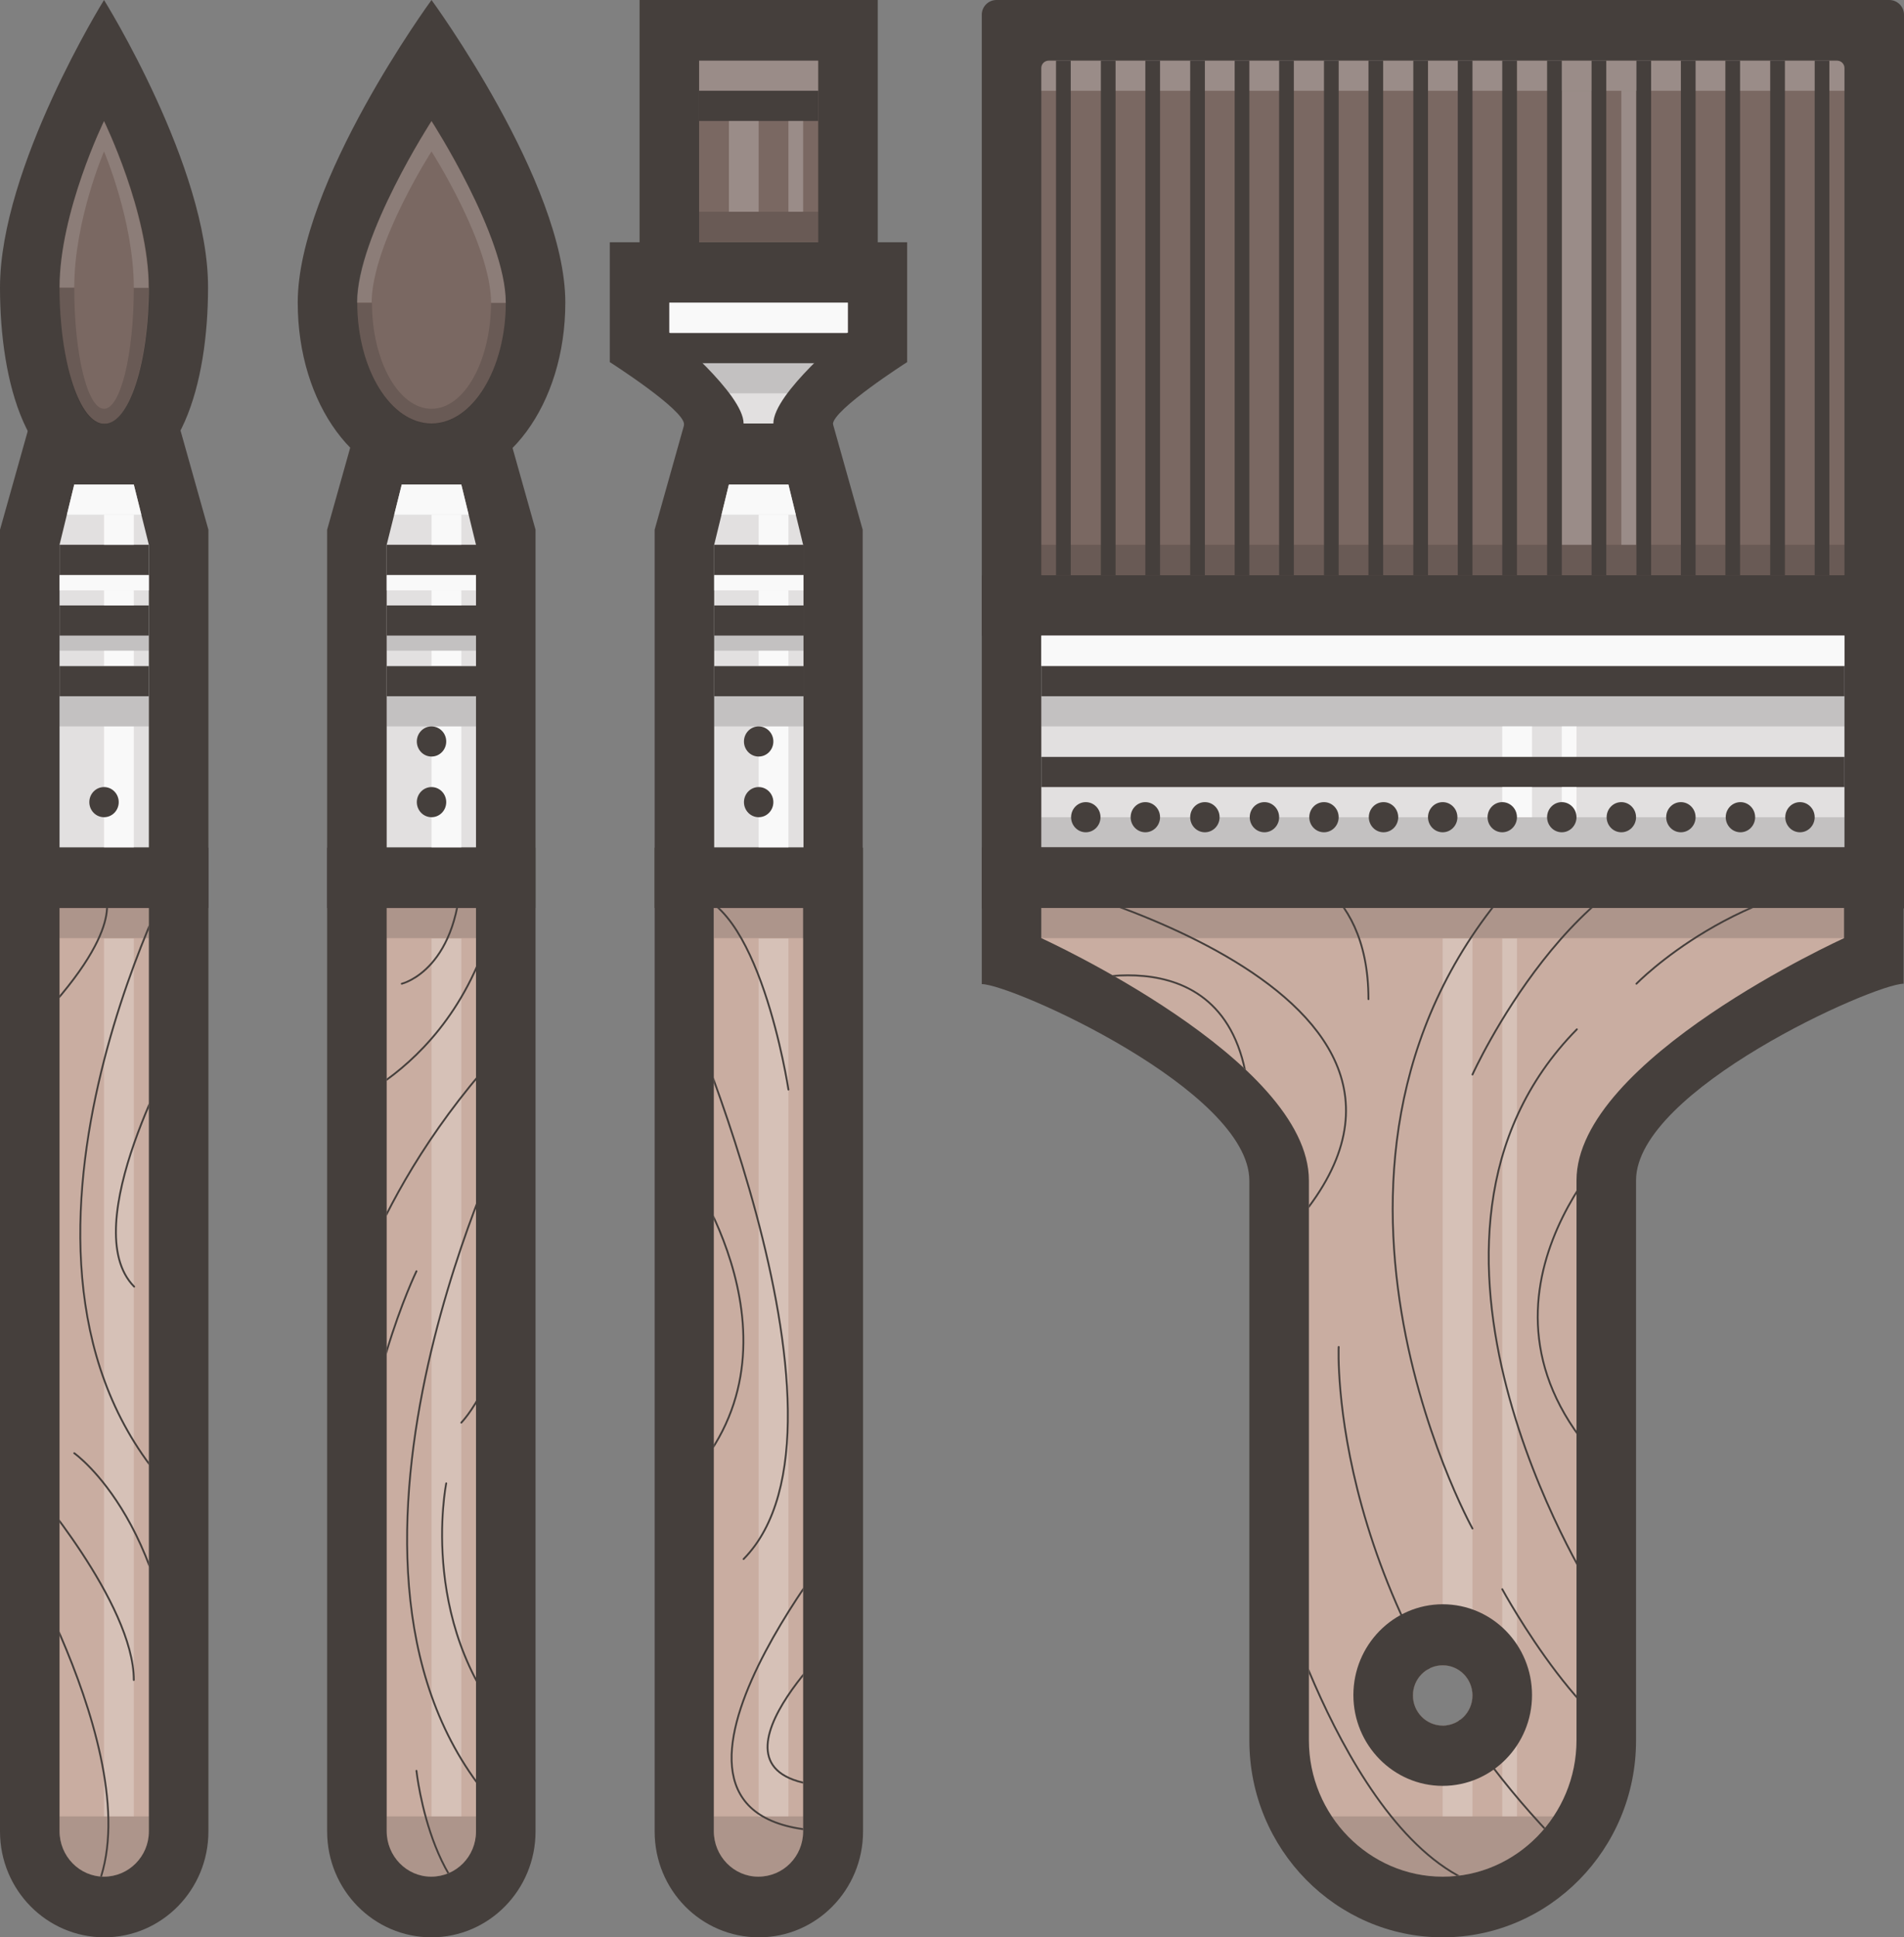 <?xml version="1.0" encoding="utf-8"?>
<!-- Generator: Adobe Illustrator 18.1.1, SVG Export Plug-In . SVG Version: 6.00 Build 0)  -->
<svg version="1.1" id="Layer_1" xmlns="http://www.w3.org/2000/svg" xmlns:xlink="http://www.w3.org/1999/xlink" x="0px" y="0px"
	 viewBox="0 0 518 527" enable-background="new 0 0 518 527" xml:space="preserve">
<rect x="0" y="0" width="518" height="527" fill="#808080" stroke="none"/>
<g>
	<g>
		<defs>
			<rect id="SVGID_1_" width="518" height="527"/>
		</defs>
		<clipPath id="SVGID_2_">
			<use xlink:href="#SVGID_1_"  overflow="visible"/>
		</clipPath>
		<g clip-path="url(#SVGID_2_)">
			<g>
				<g>
					<g>
						<defs>
							<path id="SVGID_3_" d="M40.5,498.2V247H16.2v251.1c0,6.8,5.4,12.4,12.1,12.4h0C35,510.5,40.5,505,40.5,498.2z"/>
						</defs>
						<clipPath id="SVGID_4_">
							<use xlink:href="#SVGID_3_"  overflow="visible"/>
						</clipPath>
					</g>
					<g>
						<defs>
							<path id="SVGID_5_" d="M40.5,498.2V247H16.2v251.1c0,6.8,5.4,12.4,12.1,12.4h0C35,510.5,40.5,505,40.5,498.2z"/>
						</defs>
						<clipPath id="SVGID_6_">
							<use xlink:href="#SVGID_5_"  overflow="visible"/>
						</clipPath>
					</g>
				</g>
				<g>
					<g>
						<defs>
							<polygon id="SVGID_7_" points="36.4,131.8 20.2,131.8 16.2,148.2 40.5,148.2 							"/>
						</defs>
						<clipPath id="SVGID_8_">
							<use xlink:href="#SVGID_7_"  overflow="visible"/>
						</clipPath>
					</g>
				</g>
			</g>
			<g>
				<g>
					<g>
						<defs>
							<path id="SVGID_9_" d="M129.5,498.2V247h-24.3v251.1c0,6.8,5.4,12.4,12.1,12.4h0C124.1,510.5,129.5,505,129.5,498.2z"/>
						</defs>
						<clipPath id="SVGID_10_">
							<use xlink:href="#SVGID_9_"  overflow="visible"/>
						</clipPath>
					</g>
					<g>
						<defs>
							<path id="SVGID_11_" d="M129.5,498.2V247h-24.3v251.1c0,6.8,5.4,12.4,12.1,12.4h0C124.1,510.5,129.5,505,129.5,498.2z"/>
						</defs>
						<clipPath id="SVGID_12_">
							<use xlink:href="#SVGID_11_"  overflow="visible"/>
						</clipPath>
					</g>
				</g>
				<g>
					<g>
						<defs>
							<polygon id="SVGID_13_" points="125.5,131.8 109.3,131.8 105.2,148.2 129.5,148.2 							"/>
						</defs>
						<clipPath id="SVGID_14_">
							<use xlink:href="#SVGID_13_"  overflow="visible"/>
						</clipPath>
					</g>
				</g>
			</g>
			<g>
				<g>
					<g>
						<defs>
							<path id="SVGID_15_" d="M182.1,82.3v8.2c0,0,20.2,16.7,20.2,24.7c4,0,4.1,0,8.1,0c0-8.2,20.2-24.7,20.2-24.7v-8.2H182.1z"/>
						</defs>
						<clipPath id="SVGID_16_">
							<use xlink:href="#SVGID_15_"  overflow="visible"/>
						</clipPath>
					</g>
				</g>
				<g>
					<g>
						<defs>
							<path id="SVGID_17_" d="M218.5,498.2V247h-24.3v251.1c0,6.8,5.4,12.4,12.1,12.4h0C213.1,510.5,218.5,505,218.5,498.2z"/>
						</defs>
						<clipPath id="SVGID_18_">
							<use xlink:href="#SVGID_17_"  overflow="visible"/>
						</clipPath>
					</g>
					<g>
						<defs>
							<path id="SVGID_19_" d="M218.5,498.2V247h-24.3v251.1c0,6.8,5.4,12.4,12.1,12.4h0C213.1,510.5,218.5,505,218.5,498.2z"/>
						</defs>
						<clipPath id="SVGID_20_">
							<use xlink:href="#SVGID_19_"  overflow="visible"/>
						</clipPath>
					</g>
				</g>
				<g>
					<g>
						<defs>
							<polygon id="SVGID_21_" points="214.5,131.8 198.3,131.8 194.3,148.2 218.5,148.2 							"/>
						</defs>
						<clipPath id="SVGID_22_">
							<use xlink:href="#SVGID_21_"  overflow="visible"/>
						</clipPath>
					</g>
				</g>
			</g>
			<g>
				<g>
					<g>
						<defs>
							<path id="SVGID_23_" d="M501.8,156.5H283.3v-138c0-1.1,0.9-2,2-2h214.5c1.1,0,2,0.9,2,2V156.5z"/>
						</defs>
						<clipPath id="SVGID_24_">
							<use xlink:href="#SVGID_23_"  overflow="visible"/>
						</clipPath>
					</g>
				</g>
				<g>
					<g>
						<defs>
							<path id="SVGID_25_" d="M283.3,247v8.2c0,0,72.8,33.1,72.8,65.9v152.3c0,20.4,16.4,37.1,36.4,37.1c20,0,36.4-16.7,36.4-37.1
								V321.1c0-32.9,72.8-65.9,72.8-65.9V247H283.3z"/>
						</defs>
						<clipPath id="SVGID_26_">
							<use xlink:href="#SVGID_25_"  overflow="visible"/>
						</clipPath>
					</g>
					<g>
						<defs>
							<path id="SVGID_27_" d="M283.3,247v8.2c0,0,72.8,33.1,72.8,65.9v152.3c0,20.4,16.4,37.1,36.4,37.1c20,0,36.4-16.7,36.4-37.1
								V321.1c0-32.9,72.8-65.9,72.8-65.9V247H283.3z M392.5,469.4c-4.5,0-8.1-3.7-8.1-8.2s3.6-8.2,8.1-8.2s8.1,3.7,8.1,8.2
								S397,469.4,392.5,469.4z"/>
						</defs>
						<clipPath id="SVGID_28_">
							<use xlink:href="#SVGID_27_"  overflow="visible"/>
						</clipPath>
					</g>
				</g>
			</g>
		</g>
	</g>
	<g>
		<defs>
			<rect id="SVGID_29_" width="518" height="527"/>
		</defs>
		<clipPath id="SVGID_30_">
			<use xlink:href="#SVGID_29_"  overflow="visible"/>
		</clipPath>
		<g clip-path="url(#SVGID_30_)">
			<g>
				<g>
					<path fill="#453F3C" d="M28.3,0C28.3,0,0,45.5,0,78.2c0,25.9,7.4,53.5,28.3,53.5s28.3-27.7,28.3-53.5C56.7,45.5,28.3,0,28.3,0z
						"/>
					<path fill="#7A6862" d="M40.5,78.2c0,20.5-5.4,37.1-12.1,37.1S16.2,98.7,16.2,78.2s12.1-45.3,12.1-45.3S40.5,57.8,40.5,78.2z"
						/>
					<g>
						<path opacity="0.14" d="M28.3,111.2c-4.5,0-8.1-14.7-8.1-32.9h-4c0,20.5,5.4,37.1,12.1,37.1s12.1-16.6,12.1-37.1h-4
							C36.4,96.4,32.8,111.2,28.3,111.2z"/>
						<path opacity="0.14" fill="#FFFFFF" d="M28.3,41.2c0,0,8.1,18.9,8.1,37.1h4c0-20.5-12.1-45.3-12.1-45.3S16.2,57.8,16.2,78.2h4
							C20.2,60,28.3,41.2,28.3,41.2z"/>
					</g>
				</g>
				<g>
					<path fill="#453F3C" d="M0,498.2V230.6h56.7v267.6c0,15.9-12.7,28.8-28.3,28.8h0C12.7,527,0,514.1,0,498.2z"/>
					<path fill="#C9ADA1" d="M40.5,498.2V247H16.2v251.1c0,6.8,5.4,12.4,12.1,12.4h0C35,510.5,40.5,505,40.5,498.2z"/>
					<rect x="16.2" y="247" opacity="0.14" width="24.3" height="8.2"/>
					<g>
						<defs>
							<path id="SVGID_31_" d="M40.5,498.2V247H16.2v251.1c0,6.8,5.4,12.4,12.1,12.4h0C35,510.5,40.5,505,40.5,498.2z"/>
						</defs>
						<clipPath id="SVGID_32_">
							<use xlink:href="#SVGID_31_"  overflow="visible"/>
						</clipPath>
						<rect y="494.1" opacity="0.14" clip-path="url(#SVGID_32_)" width="56.7" height="32.9"/>
					</g>
					<rect x="28.3" y="255.3" opacity="0.24" fill="#FFFFFF" width="8.1" height="238.8"/>
					<g>
						<defs>
							<path id="SVGID_33_" d="M40.5,498.2V247H16.2v251.1c0,6.8,5.4,12.4,12.1,12.4h0C35,510.5,40.5,505,40.5,498.2z"/>
						</defs>
						<clipPath id="SVGID_34_">
							<use xlink:href="#SVGID_33_"  overflow="visible"/>
						</clipPath>
						<g clip-path="url(#SVGID_34_)">
							<path fill="none" stroke="#453F3C" stroke-width="0.5" stroke-linecap="round" stroke-miterlimit="10" d="M48.6,234.7
								c0,0-60.2,111.7,0,172.9"/>
							<path fill="none" stroke="#453F3C" stroke-width="0.5" stroke-linecap="round" stroke-miterlimit="10" d="M48.6,284.1
								c0,0-28.2,49.6-12.1,65.9"/>
							<path fill="none" stroke="#453F3C" stroke-width="0.5" stroke-linecap="round" stroke-miterlimit="10" d="M28.3,242.9
								c0,0,7.1,9.3-20.2,37.1"/>
							<path fill="none" stroke="#453F3C" stroke-width="0.5" stroke-linecap="round" stroke-miterlimit="10" d="M20.2,395.3
								c0,0,28.3,19.9,28.3,78.2"/>
							<path fill="none" stroke="#453F3C" stroke-width="0.5" stroke-linecap="round" stroke-miterlimit="10" d="M4,420
								c0,0,44.2,74.5,16.2,102.9"/>
							<path fill="none" stroke="#453F3C" stroke-width="0.5" stroke-linecap="round" stroke-miterlimit="10" d="M8.1,403.5
								c0,0,28.3,32.6,28.3,53.5"/>
						</g>
					</g>
				</g>
				<g>
					<polygon fill="#453F3C" points="0,247 0,144.1 8.1,115.3 48.6,115.3 56.7,144.1 56.7,247 					"/>
					<polygon fill="#E2E0E0" points="36.4,131.8 20.2,131.8 16.2,148.2 40.5,148.2 					"/>
					<rect x="16.2" y="148.2" fill="#E2E0E0" width="24.3" height="82.3"/>
					<rect x="16.2" y="164.7" fill="#453F3C" width="24.3" height="8.2"/>
					<rect x="16.2" y="181.2" fill="#453F3C" width="24.3" height="8.2"/>
					<rect x="16.2" y="156.5" opacity="0.8" fill="#FFFFFF" width="24.3" height="4.1"/>
					<rect x="28.3" y="160.6" opacity="0.8" fill="#FFFFFF" width="8.1" height="4.1"/>
					<rect x="28.3" y="177" opacity="0.8" fill="#FFFFFF" width="8.1" height="4.1"/>
					<rect x="28.3" y="197.6" opacity="0.8" fill="#FFFFFF" width="8.1" height="32.9"/>
					<rect x="16.2" y="189.4" opacity="0.14" width="24.3" height="8.2"/>
					<rect x="16.2" y="172.9" opacity="0.14" width="24.3" height="4.1"/>
					<ellipse fill="#453F3C" cx="28.3" cy="218.2" rx="4" ry="4.1"/>
					<rect x="16.2" y="148.2" fill="#453F3C" width="24.3" height="8.2"/>
					<g>
						<defs>
							<polygon id="SVGID_35_" points="36.4,131.8 20.2,131.8 16.2,148.2 40.5,148.2 							"/>
						</defs>
						<clipPath id="SVGID_36_">
							<use xlink:href="#SVGID_35_"  overflow="visible"/>
						</clipPath>
						<rect y="115.3" opacity="0.8" clip-path="url(#SVGID_36_)" fill="#FFFFFF" width="56.7" height="24.7"/>
					</g>
					<rect x="28.3" y="140" opacity="0.8" fill="#FFFFFF" width="8.1" height="8.2"/>
				</g>
			</g>
			<g>
				<g>
					<path fill="#453F3C" d="M117.4,0c0,0-36.4,49.7-36.4,82.3c0,27.7,16,49.4,36.4,49.4s36.4-21.7,36.4-49.4
						C153.8,49.7,117.4,0,117.4,0z"/>
					<path fill="#7A6862" d="M137.6,82.3c0,18.2-9.1,32.9-20.2,32.9s-20.2-14.7-20.2-32.9s20.2-49.4,20.2-49.4
						S137.6,64.2,137.6,82.3z"/>
					<g>
						<path opacity="0.14" fill="#FFFFFF" d="M117.4,41.2c0,0,16.2,25.3,16.2,41.2h4c0-18.2-20.2-49.4-20.2-49.4
							S97.1,64.2,97.1,82.3h4C101.2,66.4,117.4,41.2,117.4,41.2z"/>
						<path opacity="0.14" d="M117.4,111.2c-8.9,0-16.2-12.9-16.2-28.8h-4c0,18.2,9.1,32.9,20.2,32.9s20.2-14.7,20.2-32.9h-4
							C133.5,98.3,126.3,111.2,117.4,111.2z"/>
					</g>
				</g>
				<g>
					<path fill="#453F3C" d="M89,498.2V230.6h56.7v267.6c0,15.9-12.7,28.8-28.3,28.8h0C101.7,527,89,514.1,89,498.2z"/>
					<path fill="#C9ADA1" d="M129.5,498.2V247h-24.3v251.1c0,6.8,5.4,12.4,12.1,12.4h0C124.1,510.5,129.5,505,129.5,498.2z"/>
					<rect x="105.2" y="247" opacity="0.14" width="24.3" height="8.2"/>
					<g>
						<defs>
							<path id="SVGID_37_" d="M129.5,498.2V247h-24.3v251.1c0,6.8,5.4,12.4,12.1,12.4h0C124.1,510.5,129.5,505,129.5,498.2z"/>
						</defs>
						<clipPath id="SVGID_38_">
							<use xlink:href="#SVGID_37_"  overflow="visible"/>
						</clipPath>
						<rect x="89" y="494.1" opacity="0.14" clip-path="url(#SVGID_38_)" width="56.7" height="32.9"/>
					</g>
					<rect x="117.4" y="255.3" opacity="0.24" fill="#FFFFFF" width="8.1" height="238.8"/>
					<g>
						<defs>
							<path id="SVGID_39_" d="M129.5,498.2V247h-24.3v251.1c0,6.8,5.4,12.4,12.1,12.4h0C124.1,510.5,129.5,505,129.5,498.2z"/>
						</defs>
						<clipPath id="SVGID_40_">
							<use xlink:href="#SVGID_39_"  overflow="visible"/>
						</clipPath>
						
							<path clip-path="url(#SVGID_40_)" fill="none" stroke="#453F3C" stroke-width="0.5" stroke-linecap="round" stroke-miterlimit="10" d="
							M137.6,308.8c0,0-60.4,123.9,0,185.3"/>
						
							<path clip-path="url(#SVGID_40_)" fill="none" stroke="#453F3C" stroke-width="0.5" stroke-linecap="round" stroke-miterlimit="10" d="
							M121.4,403.5c0,0-8.3,41,20.2,70"/>
						
							<path clip-path="url(#SVGID_40_)" fill="none" stroke="#453F3C" stroke-width="0.5" stroke-linecap="round" stroke-miterlimit="10" d="
							M125.5,387c0,0,12.1-12.4,12.1-37.1"/>
						
							<path clip-path="url(#SVGID_40_)" fill="none" stroke="#453F3C" stroke-width="0.5" stroke-linecap="round" stroke-miterlimit="10" d="
							M93.1,362.3c0,0,7.8-40.9,48.6-82.3"/>
						
							<path clip-path="url(#SVGID_40_)" fill="none" stroke="#453F3C" stroke-width="0.5" stroke-linecap="round" stroke-miterlimit="10" d="
							M93.1,300.6c0,0,44.5-16.1,44.5-78.2"/>
						
							<path clip-path="url(#SVGID_40_)" fill="none" stroke="#453F3C" stroke-width="0.5" stroke-linecap="round" stroke-miterlimit="10" d="
							M109.3,267.6c0,0,16.2-3.8,16.2-32.9"/>
						
							<path clip-path="url(#SVGID_40_)" fill="none" stroke="#453F3C" stroke-width="0.5" stroke-linecap="round" stroke-miterlimit="10" d="
							M113.3,481.7c0,0,4.4,41.2,28.3,41.2"/>
						
							<path clip-path="url(#SVGID_40_)" fill="none" stroke="#453F3C" stroke-width="0.5" stroke-linecap="round" stroke-miterlimit="10" d="
							M113.3,345.8c0,0-16.2,33.3-16.2,74.1"/>
					</g>
				</g>
				<g>
					<polygon fill="#453F3C" points="89,247 89,144.1 97.1,115.3 137.6,115.3 145.7,144.1 145.7,247 					"/>
					<polygon fill="#E2E0E0" points="125.5,131.8 109.3,131.8 105.2,148.2 129.5,148.2 					"/>
					<rect x="105.2" y="148.2" fill="#E2E0E0" width="24.3" height="82.3"/>
					<rect x="105.2" y="164.7" fill="#453F3C" width="24.3" height="8.2"/>
					<rect x="105.2" y="181.2" fill="#453F3C" width="24.3" height="8.2"/>
					<rect x="105.2" y="156.5" opacity="0.8" fill="#FFFFFF" width="24.3" height="4.1"/>
					<rect x="117.4" y="160.6" opacity="0.8" fill="#FFFFFF" width="8.1" height="4.1"/>
					<rect x="117.4" y="177" opacity="0.8" fill="#FFFFFF" width="8.1" height="4.1"/>
					<rect x="117.4" y="197.6" opacity="0.8" fill="#FFFFFF" width="8.1" height="32.9"/>
					<rect x="105.2" y="189.4" opacity="0.14" width="24.3" height="8.2"/>
					<rect x="105.2" y="172.9" opacity="0.14" width="24.3" height="4.1"/>
					<ellipse fill="#453F3C" cx="117.4" cy="218.2" rx="4" ry="4.1"/>
					<ellipse fill="#453F3C" cx="117.4" cy="201.7" rx="4" ry="4.1"/>
					<rect x="105.2" y="148.2" fill="#453F3C" width="24.3" height="8.2"/>
					<g>
						<defs>
							<polygon id="SVGID_41_" points="125.5,131.8 109.3,131.8 105.2,148.2 129.5,148.2 							"/>
						</defs>
						<clipPath id="SVGID_42_">
							<use xlink:href="#SVGID_41_"  overflow="visible"/>
						</clipPath>
						<rect x="89" y="115.3" opacity="0.8" clip-path="url(#SVGID_42_)" fill="#FFFFFF" width="56.7" height="24.7"/>
					</g>
					<rect x="117.4" y="140" opacity="0.8" fill="#FFFFFF" width="8.1" height="8.2"/>
				</g>
			</g>
			<g>
				<g>
					<path fill="#453F3C" d="M165.9,65.9l0,32.6c0,0,20.2,12.9,20.2,16.9v16.5h40.5v-16.5c0-4,20.2-16.9,20.2-16.9l0-32.6H165.9z"/>
					<path fill="#E2E0E0" d="M182.1,82.3v8.2c0,0,20.2,16.7,20.2,24.7c4,0,4.1,0,8.1,0c0-8.2,20.2-24.7,20.2-24.7v-8.2H182.1z"/>
					<rect x="182.1" y="90.6" fill="#453F3C" width="48.6" height="8.2"/>
					<rect x="182.1" y="82.3" opacity="0.8" fill="#FFFFFF" width="48.6" height="8.2"/>
					<g>
						<defs>
							<path id="SVGID_43_" d="M182.1,82.3v8.2c0,0,20.2,16.7,20.2,24.7c4,0,4.1,0,8.1,0c0-8.2,20.2-24.7,20.2-24.7v-8.2H182.1z"/>
						</defs>
						<clipPath id="SVGID_44_">
							<use xlink:href="#SVGID_43_"  overflow="visible"/>
						</clipPath>
						<rect x="182.1" y="98.8" opacity="0.14" clip-path="url(#SVGID_44_)" width="48.6" height="8.2"/>
					</g>
				</g>
				<g>
					<path fill="#453F3C" d="M178.1,498.2V230.6h56.7v267.6c0,15.9-12.7,28.8-28.3,28.8h0C190.7,527,178.1,514.1,178.1,498.2z"/>
					<path fill="#C9ADA1" d="M218.5,498.2V247h-24.3v251.1c0,6.8,5.4,12.4,12.1,12.4h0C213.1,510.5,218.5,505,218.5,498.2z"/>
					<rect x="194.3" y="247" opacity="0.14" width="24.3" height="8.2"/>
					<g>
						<defs>
							<path id="SVGID_45_" d="M218.5,498.2V247h-24.3v251.1c0,6.8,5.4,12.4,12.1,12.4h0C213.1,510.5,218.5,505,218.5,498.2z"/>
						</defs>
						<clipPath id="SVGID_46_">
							<use xlink:href="#SVGID_45_"  overflow="visible"/>
						</clipPath>
						<rect x="178.1" y="494.1" opacity="0.14" clip-path="url(#SVGID_46_)" width="56.7" height="32.9"/>
					</g>
					<rect x="206.4" y="255.3" opacity="0.24" fill="#FFFFFF" width="8.1" height="238.8"/>
					<g>
						<defs>
							<path id="SVGID_47_" d="M218.5,498.2V247h-24.3v251.1c0,6.8,5.4,12.4,12.1,12.4h0C213.1,510.5,218.5,505,218.5,498.2z"/>
						</defs>
						<clipPath id="SVGID_48_">
							<use xlink:href="#SVGID_47_"  overflow="visible"/>
						</clipPath>
						
							<path clip-path="url(#SVGID_48_)" fill="none" stroke="#453F3C" stroke-width="0.5" stroke-linecap="round" stroke-miterlimit="10" d="
							M182.1,263.5c0,0,56.2,124,20.2,160.6"/>
						
							<path clip-path="url(#SVGID_48_)" fill="none" stroke="#453F3C" stroke-width="0.5" stroke-linecap="round" stroke-miterlimit="10" d="
							M186.2,317c0,0,36.1,49.7,0,86.5"/>
						
							<path clip-path="url(#SVGID_48_)" fill="none" stroke="#453F3C" stroke-width="0.5" stroke-linecap="round" stroke-miterlimit="10" d="
							M230.7,415.8c0,0-68.5,82.3-4,82.3"/>
						
							<path clip-path="url(#SVGID_48_)" fill="none" stroke="#453F3C" stroke-width="0.5" stroke-linecap="round" stroke-miterlimit="10" d="
							M228.6,444.7c0,0-44.5,41.2,0,41.2"/>
						
							<path clip-path="url(#SVGID_48_)" fill="none" stroke="#453F3C" stroke-width="0.5" stroke-linecap="round" stroke-miterlimit="10" d="
							M214.5,296.4c0,0-8.1-53.5-28.3-53.5"/>
					</g>
				</g>
				<g>
					<polygon fill="#453F3C" points="178.1,247 178.1,144.1 186.2,115.3 226.6,115.3 234.7,144.1 234.7,247 					"/>
					<polygon fill="#E2E0E0" points="214.5,131.8 198.3,131.8 194.3,148.2 218.5,148.2 					"/>
					<rect x="194.3" y="148.2" fill="#E2E0E0" width="24.3" height="82.3"/>
					<rect x="194.3" y="164.7" fill="#453F3C" width="24.3" height="8.2"/>
					<rect x="194.3" y="181.2" fill="#453F3C" width="24.3" height="8.2"/>
					<rect x="194.3" y="156.5" opacity="0.8" fill="#FFFFFF" width="24.3" height="4.1"/>
					<rect x="206.4" y="160.6" opacity="0.8" fill="#FFFFFF" width="8.1" height="4.1"/>
					<rect x="206.4" y="177" opacity="0.8" fill="#FFFFFF" width="8.1" height="4.1"/>
					<rect x="206.4" y="197.6" opacity="0.8" fill="#FFFFFF" width="8.1" height="32.9"/>
					<rect x="194.3" y="189.4" opacity="0.14" width="24.3" height="8.2"/>
					<rect x="194.3" y="172.9" opacity="0.14" width="24.3" height="4.1"/>
					<ellipse fill="#453F3C" cx="206.4" cy="218.2" rx="4" ry="4.1"/>
					<ellipse fill="#453F3C" cx="206.4" cy="201.7" rx="4" ry="4.1"/>
					<rect x="194.3" y="148.2" fill="#453F3C" width="24.3" height="8.2"/>
					<g>
						<defs>
							<polygon id="SVGID_49_" points="214.5,131.8 198.3,131.8 194.3,148.2 218.5,148.2 							"/>
						</defs>
						<clipPath id="SVGID_50_">
							<use xlink:href="#SVGID_49_"  overflow="visible"/>
						</clipPath>
						<rect x="178.1" y="115.3" opacity="0.8" clip-path="url(#SVGID_50_)" fill="#FFFFFF" width="56.7" height="24.7"/>
					</g>
					<rect x="206.4" y="140" opacity="0.8" fill="#FFFFFF" width="8.1" height="8.2"/>
				</g>
				<g>
					<rect x="174" fill="#453F3C" width="64.8" height="82.3"/>
					<rect x="190.2" y="16.5" fill="#7A6862" width="32.4" height="49.4"/>
					<rect x="190.2" y="57.6" opacity="0.14" width="32.4" height="8.2"/>
					<rect x="190.2" y="16.5" opacity="0.24" fill="#FFFFFF" width="32.4" height="8.2"/>
					<rect x="190.2" y="24.7" fill="#453F3C" width="32.4" height="8.2"/>
					<g>
						<rect x="198.3" y="32.9" opacity="0.24" fill="#FFFFFF" width="8.1" height="24.7"/>
						<rect x="214.5" y="32.9" opacity="0.24" fill="#FFFFFF" width="4" height="24.7"/>
					</g>
				</g>
			</g>
			<g>
				<g>
					<path fill="#453F3C" d="M267.1,172.9V4c0-2.2,1.8-4,4-4H514c2.2,0,4,1.8,4,4v168.9H267.1z"/>
					<path fill="#7A6862" d="M501.8,156.5H283.3v-138c0-1.1,0.9-2,2-2h214.5c1.1,0,2,0.9,2,2V156.5z"/>
					<rect x="283.3" y="148.2" opacity="0.14" width="218.5" height="8.2"/>
					<g>
						<defs>
							<path id="SVGID_51_" d="M501.8,156.5H283.3v-138c0-1.1,0.9-2,2-2h214.5c1.1,0,2,0.9,2,2V156.5z"/>
						</defs>
						<clipPath id="SVGID_52_">
							<use xlink:href="#SVGID_51_"  overflow="visible"/>
						</clipPath>
						<rect x="267.1" opacity="0.24" clip-path="url(#SVGID_52_)" fill="#FFFFFF" width="250.9" height="24.7"/>
					</g>
					<g>
						<rect x="424.9" y="24.7" opacity="0.24" fill="#FFFFFF" width="8.1" height="123.5"/>
						<rect x="441.1" y="24.7" opacity="0.24" fill="#FFFFFF" width="4" height="123.5"/>
					</g>
					<g>
						<rect x="287.3" y="16.5" fill="#453F3C" width="4" height="140"/>
						<rect x="299.5" y="16.5" fill="#453F3C" width="4" height="140"/>
						<rect x="311.6" y="16.5" fill="#453F3C" width="4" height="140"/>
						<rect x="323.8" y="16.5" fill="#453F3C" width="4" height="140"/>
						<rect x="335.9" y="16.5" fill="#453F3C" width="4" height="140"/>
						<rect x="348" y="16.5" fill="#453F3C" width="4" height="140"/>
						<rect x="360.2" y="16.5" fill="#453F3C" width="4" height="140"/>
						<rect x="372.3" y="16.5" fill="#453F3C" width="4" height="140"/>
						<rect x="384.5" y="16.5" fill="#453F3C" width="4" height="140"/>
						<rect x="396.6" y="16.5" fill="#453F3C" width="4" height="140"/>
						<rect x="408.7" y="16.5" fill="#453F3C" width="4" height="140"/>
						<rect x="420.9" y="16.5" fill="#453F3C" width="4" height="140"/>
						<rect x="433" y="16.5" fill="#453F3C" width="4" height="140"/>
						<rect x="445.2" y="16.5" fill="#453F3C" width="4" height="140"/>
						<rect x="457.3" y="16.5" fill="#453F3C" width="4" height="140"/>
						<rect x="469.4" y="16.5" fill="#453F3C" width="4" height="140"/>
						<rect x="481.6" y="16.5" fill="#453F3C" width="4" height="140"/>
						<rect x="493.7" y="16.5" fill="#453F3C" width="4" height="140"/>
					</g>
				</g>
				<g>
					<rect x="267.1" y="156.5" fill="#453F3C" width="250.9" height="90.6"/>
					<rect x="283.3" y="172.9" fill="#E2E0E0" width="218.5" height="57.6"/>
					<rect x="283.3" y="172.9" opacity="0.8" fill="#FFFFFF" width="218.5" height="8.2"/>
					<rect x="283.3" y="222.3" opacity="0.14" width="218.5" height="8.2"/>
					<rect x="283.3" y="181.2" fill="#453F3C" width="218.5" height="8.2"/>
					<rect x="283.3" y="189.4" opacity="0.14" width="218.5" height="8.2"/>
					<rect x="283.3" y="205.9" fill="#453F3C" width="218.5" height="8.2"/>
					<g>
						<rect x="408.7" y="197.6" opacity="0.8" fill="#FFFFFF" width="8.1" height="8.2"/>
						<rect x="424.9" y="197.6" opacity="0.8" fill="#FFFFFF" width="4" height="8.2"/>
					</g>
					<g>
						<rect x="408.7" y="214.1" opacity="0.8" fill="#FFFFFF" width="8.1" height="8.2"/>
						<rect x="424.9" y="214.1" opacity="0.8" fill="#FFFFFF" width="4" height="8.2"/>
					</g>
					<g>
						<ellipse fill="#453F3C" cx="295.4" cy="222.3" rx="4" ry="4.1"/>
						<ellipse fill="#453F3C" cx="311.6" cy="222.3" rx="4" ry="4.1"/>
						<ellipse fill="#453F3C" cx="327.8" cy="222.3" rx="4" ry="4.1"/>
						<ellipse fill="#453F3C" cx="344" cy="222.3" rx="4" ry="4.1"/>
						<ellipse fill="#453F3C" cx="360.2" cy="222.3" rx="4" ry="4.1"/>
						<ellipse fill="#453F3C" cx="376.4" cy="222.3" rx="4" ry="4.1"/>
						<ellipse fill="#453F3C" cx="392.5" cy="222.3" rx="4" ry="4.1"/>
						<ellipse fill="#453F3C" cx="408.7" cy="222.3" rx="4" ry="4.1"/>
						<ellipse fill="#453F3C" cx="424.9" cy="222.3" rx="4" ry="4.1"/>
						<ellipse fill="#453F3C" cx="441.1" cy="222.3" rx="4" ry="4.1"/>
						<ellipse fill="#453F3C" cx="457.3" cy="222.3" rx="4" ry="4.1"/>
						<ellipse fill="#453F3C" cx="473.5" cy="222.3" rx="4" ry="4.1"/>
						<ellipse fill="#453F3C" cx="489.7" cy="222.3" rx="4" ry="4.1"/>
					</g>
				</g>
				<g>
					<path fill="#453F3C" d="M267.1,230.6c0,0,0,20.8,0,37.1c8.1,0,72.8,28.9,72.8,53.5v152.3c0,29.5,23.6,53.5,52.6,53.5
						s52.6-24,52.6-53.5V321.1c0-24.6,64.8-53.5,72.8-53.5c0-16.3,0-37.1,0-37.1H267.1z M392.5,469.4c-4.5,0-8.1-3.7-8.1-8.2
						s3.6-8.2,8.1-8.2s8.1,3.7,8.1,8.2S397,469.4,392.5,469.4z"/>
					<path fill="#C9ADA1" d="M283.3,247v8.2c0,0,72.8,33.1,72.8,65.9v152.3c0,20.4,16.4,37.1,36.4,37.1c20,0,36.4-16.7,36.4-37.1
						V321.1c0-32.9,72.8-65.9,72.8-65.9V247H283.3z M392.5,469.4c-4.5,0-8.1-3.7-8.1-8.2s3.6-8.2,8.1-8.2s8.1,3.7,8.1,8.2
						S397,469.4,392.5,469.4z"/>
					<g>
						<defs>
							<path id="SVGID_53_" d="M283.3,247v8.2c0,0,72.8,33.1,72.8,65.9v152.3c0,20.4,16.4,37.1,36.4,37.1c20,0,36.4-16.7,36.4-37.1
								V321.1c0-32.9,72.8-65.9,72.8-65.9V247H283.3z"/>
						</defs>
						<clipPath id="SVGID_54_">
							<use xlink:href="#SVGID_53_"  overflow="visible"/>
						</clipPath>
						<rect x="339.9" y="494.1" opacity="0.14" clip-path="url(#SVGID_54_)" width="105.2" height="32.9"/>
					</g>
					<rect x="283.3" y="247" opacity="0.14" width="218.5" height="8.2"/>
					<g>
						<rect x="392.5" y="255.3" opacity="0.24" fill="#FFFFFF" width="8.1" height="197.6"/>
						<rect x="408.7" y="255.3" opacity="0.24" fill="#FFFFFF" width="4" height="197.6"/>
					</g>
					<g>
						<rect x="392.5" y="469.4" opacity="0.24" fill="#FFFFFF" width="8.1" height="24.7"/>
						<rect x="408.7" y="452.9" opacity="0.24" fill="#FFFFFF" width="4" height="41.2"/>
					</g>
					<path fill="#453F3C" d="M392.5,436.4c-13.4,0-24.3,11.1-24.3,24.7s10.9,24.7,24.3,24.7s24.3-11.1,24.3-24.7
						S406,436.4,392.5,436.4z M392.5,469.4c-4.5,0-8.1-3.7-8.1-8.2s3.6-8.2,8.1-8.2s8.1,3.7,8.1,8.2S397,469.4,392.5,469.4z"/>
					<g>
						<defs>
							<path id="SVGID_55_" d="M283.3,247v8.2c0,0,72.8,33.1,72.8,65.9v152.3c0,20.4,16.4,37.1,36.4,37.1c20,0,36.4-16.7,36.4-37.1
								V321.1c0-32.9,72.8-65.9,72.8-65.9V247H283.3z M392.5,469.4c-4.5,0-8.1-3.7-8.1-8.2s3.6-8.2,8.1-8.2s8.1,3.7,8.1,8.2
								S397,469.4,392.5,469.4z"/>
						</defs>
						<clipPath id="SVGID_56_">
							<use xlink:href="#SVGID_55_"  overflow="visible"/>
						</clipPath>
						<g clip-path="url(#SVGID_56_)">
							<path fill="none" stroke="#453F3C" stroke-width="0.5" stroke-linecap="round" stroke-miterlimit="10" d="M433,432.3
								c0,0-60.2-95.2-4-152.3"/>
							<path fill="none" stroke="#453F3C" stroke-width="0.5" stroke-linecap="round" stroke-miterlimit="10" d="M441.1,308.8
								c0,0-48.4,45.5-4,90.6"/>
							<path fill="none" stroke="#453F3C" stroke-width="0.5" stroke-linecap="round" stroke-miterlimit="10" d="M445.2,267.6
								c0,0,28-28.8,68.8-28.8"/>
							<path fill="none" stroke="#453F3C" stroke-width="0.5" stroke-linecap="round" stroke-miterlimit="10" d="M400.6,415.8
								c0,0-58.3-105.3,16.2-181.2"/>
							<path fill="none" stroke="#453F3C" stroke-width="0.5" stroke-linecap="round" stroke-miterlimit="10" d="M408.7,432.3
								c0,0,24.6,45.3,44.5,45.3"/>
							<path fill="none" stroke="#453F3C" stroke-width="0.5" stroke-linecap="round" stroke-miterlimit="10" d="M364.2,366.4
								c0,0-3.3,70.8,60.7,135.9"/>
							<path fill="none" stroke="#453F3C" stroke-width="0.5" stroke-linecap="round" stroke-miterlimit="10" d="M348,432.3
								c0,0,23.9,82.3,64.8,82.3"/>
							<path fill="none" stroke="#453F3C" stroke-width="0.5" stroke-linecap="round" stroke-miterlimit="10" d="M279.2,238.8
								c0,0,134.8,31.7,68.8,98.8"/>
							<path fill="none" stroke="#453F3C" stroke-width="0.5" stroke-linecap="round" stroke-miterlimit="10" d="M348,234.7
								c0,0,24.3,4.1,24.3,37.1"/>
							<path fill="none" stroke="#453F3C" stroke-width="0.5" stroke-linecap="round" stroke-miterlimit="10" d="M291.4,267.6
								c0,0,48.6-16.1,48.6,37.1"/>
							<path fill="none" stroke="#453F3C" stroke-width="0.5" stroke-linecap="round" stroke-miterlimit="10" d="M400.6,292.3
								c0,0,28-61.8,68.8-61.8"/>
						</g>
					</g>
				</g>
			</g>
		</g>
	</g>
	<g>
		<defs>
			<rect id="SVGID_57_" width="518" height="527"/>
		</defs>
		<clipPath id="SVGID_58_">
			<use xlink:href="#SVGID_57_"  overflow="visible"/>
		</clipPath>
		<g clip-path="url(#SVGID_58_)">
			<g>
				<g>
					<g>
						<defs>
							<path id="SVGID_59_" d="M40.5,498.2V247H16.2v251.1c0,6.8,5.4,12.4,12.1,12.4h0C35,510.5,40.5,505,40.5,498.2z"/>
						</defs>
						<clipPath id="SVGID_60_">
							<use xlink:href="#SVGID_59_"  overflow="visible"/>
						</clipPath>
					</g>
					<g>
						<defs>
							<path id="SVGID_61_" d="M40.5,498.2V247H16.2v251.1c0,6.8,5.4,12.4,12.1,12.4h0C35,510.5,40.5,505,40.5,498.2z"/>
						</defs>
						<clipPath id="SVGID_62_">
							<use xlink:href="#SVGID_61_"  overflow="visible"/>
						</clipPath>
					</g>
				</g>
				<g>
					<g>
						<defs>
							<polygon id="SVGID_63_" points="36.4,131.8 20.2,131.8 16.2,148.2 40.5,148.2 							"/>
						</defs>
						<clipPath id="SVGID_64_">
							<use xlink:href="#SVGID_63_"  overflow="visible"/>
						</clipPath>
					</g>
				</g>
			</g>
			<g>
				<g>
					<g>
						<defs>
							<path id="SVGID_65_" d="M129.5,498.2V247h-24.3v251.1c0,6.8,5.4,12.4,12.1,12.4h0C124.1,510.5,129.5,505,129.5,498.2z"/>
						</defs>
						<clipPath id="SVGID_66_">
							<use xlink:href="#SVGID_65_"  overflow="visible"/>
						</clipPath>
					</g>
					<g>
						<defs>
							<path id="SVGID_67_" d="M129.5,498.2V247h-24.3v251.1c0,6.8,5.4,12.4,12.1,12.4h0C124.1,510.5,129.5,505,129.5,498.2z"/>
						</defs>
						<clipPath id="SVGID_68_">
							<use xlink:href="#SVGID_67_"  overflow="visible"/>
						</clipPath>
					</g>
				</g>
				<g>
					<g>
						<defs>
							<polygon id="SVGID_69_" points="125.5,131.8 109.3,131.8 105.2,148.2 129.5,148.2 							"/>
						</defs>
						<clipPath id="SVGID_70_">
							<use xlink:href="#SVGID_69_"  overflow="visible"/>
						</clipPath>
					</g>
				</g>
			</g>
			<g>
				<g>
					<g>
						<defs>
							<path id="SVGID_71_" d="M182.1,82.3v8.2c0,0,20.2,16.7,20.2,24.7c4,0,4.1,0,8.1,0c0-8.2,20.2-24.7,20.2-24.7v-8.2H182.1z"/>
						</defs>
						<clipPath id="SVGID_72_">
							<use xlink:href="#SVGID_71_"  overflow="visible"/>
						</clipPath>
					</g>
				</g>
				<g>
					<g>
						<defs>
							<path id="SVGID_73_" d="M218.5,498.2V247h-24.3v251.1c0,6.8,5.4,12.4,12.1,12.4h0C213.1,510.5,218.5,505,218.5,498.2z"/>
						</defs>
						<clipPath id="SVGID_74_">
							<use xlink:href="#SVGID_73_"  overflow="visible"/>
						</clipPath>
					</g>
					<g>
						<defs>
							<path id="SVGID_75_" d="M218.5,498.2V247h-24.3v251.1c0,6.8,5.4,12.4,12.1,12.4h0C213.1,510.5,218.5,505,218.5,498.2z"/>
						</defs>
						<clipPath id="SVGID_76_">
							<use xlink:href="#SVGID_75_"  overflow="visible"/>
						</clipPath>
					</g>
				</g>
				<g>
					<g>
						<defs>
							<polygon id="SVGID_77_" points="214.5,131.8 198.3,131.8 194.3,148.2 218.5,148.2 							"/>
						</defs>
						<clipPath id="SVGID_78_">
							<use xlink:href="#SVGID_77_"  overflow="visible"/>
						</clipPath>
					</g>
				</g>
			</g>
			<g>
				<g>
					<g>
						<defs>
							<path id="SVGID_79_" d="M501.8,156.5H283.3v-138c0-1.1,0.9-2,2-2h214.5c1.1,0,2,0.9,2,2V156.5z"/>
						</defs>
						<clipPath id="SVGID_80_">
							<use xlink:href="#SVGID_79_"  overflow="visible"/>
						</clipPath>
					</g>
				</g>
				<g>
					<g>
						<defs>
							<path id="SVGID_81_" d="M283.3,247v8.2c0,0,72.8,33.1,72.8,65.9v152.3c0,20.4,16.4,37.1,36.4,37.1c20,0,36.4-16.7,36.4-37.1
								V321.1c0-32.9,72.8-65.9,72.8-65.9V247H283.3z"/>
						</defs>
						<clipPath id="SVGID_82_">
							<use xlink:href="#SVGID_81_"  overflow="visible"/>
						</clipPath>
					</g>
					<g>
						<defs>
							<path id="SVGID_83_" d="M283.3,247v8.2c0,0,72.8,33.1,72.8,65.9v152.3c0,20.4,16.4,37.1,36.4,37.1c20,0,36.4-16.7,36.4-37.1
								V321.1c0-32.9,72.8-65.9,72.8-65.9V247H283.3z M392.5,469.4c-4.5,0-8.1-3.7-8.1-8.2s3.6-8.2,8.1-8.2s8.1,3.7,8.1,8.2
								S397,469.4,392.5,469.4z"/>
						</defs>
						<clipPath id="SVGID_84_">
							<use xlink:href="#SVGID_83_"  overflow="visible"/>
						</clipPath>
					</g>
				</g>
			</g>
		</g>
	</g>
</g>
</svg>
